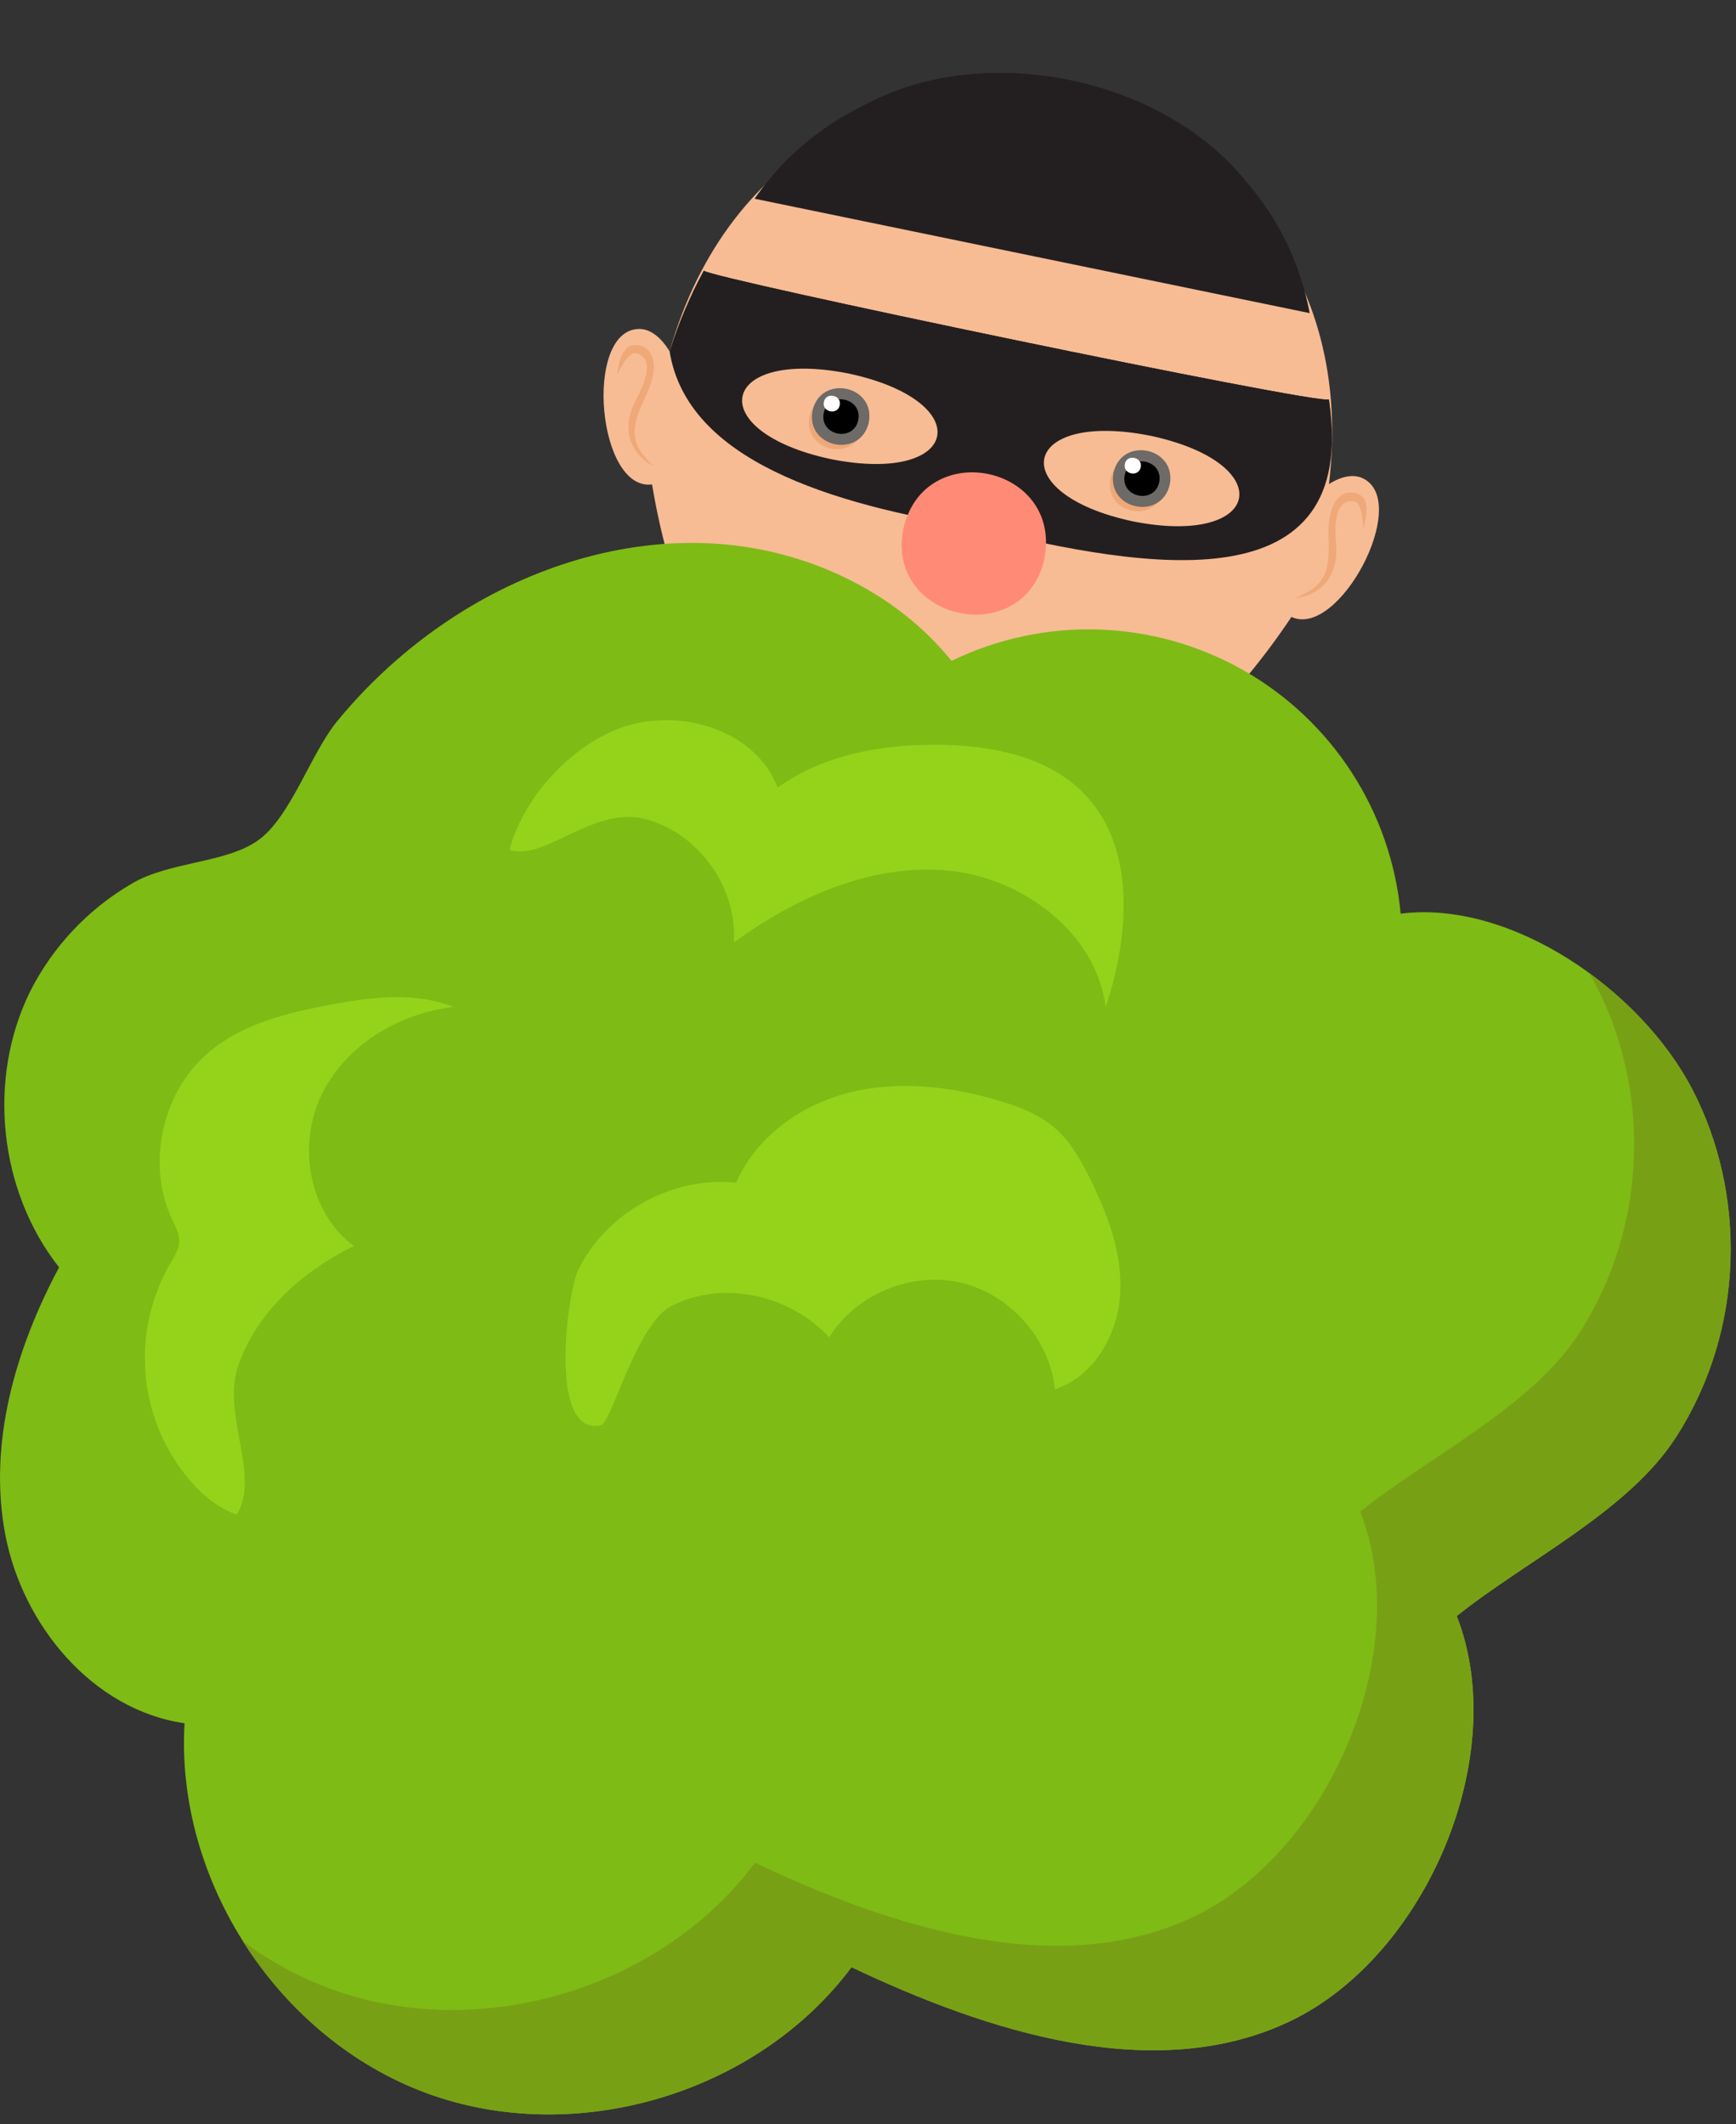 <svg width="103" height="126" viewBox="0 0 103 126" fill="none" xmlns="http://www.w3.org/2000/svg">
<rect x="0" y="0" width="103" height="126" fill="#333333" stroke="none"/>
<g style="mix-blend-mode:multiply">
<path d="M49.238 47.213C50.696 51.27 56.577 53.319 59.589 49.272L49.238 47.213Z" fill="#F7BC94"/>
</g>
<path d="M80.914 28.4C80.345 28.093 79.602 28.238 78.85 28.714C81.929 3.194 46.751 -3.871 39.729 20.845C39.202 19.97 38.52 19.453 37.813 19.518C34.636 19.751 35.47 29.158 38.687 28.734C42.667 52.541 63.068 56.842 76.625 36.594C79.417 37.899 83.694 29.86 80.914 28.4Z" fill="#F7BC94"/>
<path d="M36.609 22.238C36.609 22.238 36.748 20.576 37.538 20.482C38.538 20.363 39.351 21.339 38.289 23.551C37.416 25.368 37.319 26.284 38.756 27.641C38.756 27.641 36.242 26.467 37.787 23.601C39.04 21.278 37.956 20.973 37.68 20.953C37.207 20.913 36.609 22.238 36.609 22.238Z" fill="#EFA878"/>
<path d="M80.887 31.363C80.887 31.363 81.414 29.781 80.724 29.382C79.853 28.878 78.722 29.453 78.827 31.905C78.913 33.92 78.642 34.8 76.787 35.479C76.787 35.479 79.559 35.394 79.267 32.149C79.031 29.52 80.147 29.667 80.409 29.759C80.86 29.909 80.887 31.363 80.887 31.363Z" fill="#EFA878"/>
<path d="M48.023 24.715C47.63 26.812 50.742 27.452 51.205 25.371C51.599 23.275 48.488 22.634 48.023 24.715Z" fill="#EFA878"/>
<path d="M48.209 24.363C47.797 26.562 51.061 27.233 51.549 25.051C51.96 22.852 48.696 22.18 48.209 24.363Z" fill="#6D6A67"/>
<path d="M48.874 24.5C48.606 25.837 50.64 26.256 50.92 24.921C51.188 23.585 49.154 23.165 48.874 24.5Z" fill="black"/>
<path d="M48.882 23.843C48.747 24.45 49.706 24.647 49.822 24.037C49.956 23.429 48.997 23.231 48.882 23.843Z" fill="white"/>
<path d="M65.881 28.395C65.487 30.492 68.599 31.133 69.063 29.051C69.456 26.955 66.344 26.314 65.881 28.395Z" fill="#EFA878"/>
<path d="M66.066 28.043C65.654 30.242 68.918 30.914 69.406 28.731C69.817 26.532 66.553 25.86 66.066 28.043Z" fill="#6D6A67"/>
<path d="M66.731 28.179C66.463 29.517 68.497 29.936 68.777 28.601C69.045 27.264 67.011 26.845 66.731 28.179Z" fill="black"/>
<path d="M66.738 27.523C66.604 28.13 67.562 28.328 67.679 27.717C67.812 27.109 66.854 26.912 66.738 27.523Z" fill="white"/>
<path d="M78.85 23.698C78.049 23.988 42.034 16.486 41.762 16.055C40.928 17.58 40.247 19.183 39.729 20.842C40.764 27.277 49.186 29.899 57.974 31.314C68.145 33.806 80.683 35.906 78.85 23.698ZM49.307 27.236C41.622 25.59 42.64 20.63 50.349 22.156C58.034 23.803 57.016 28.763 49.307 27.236ZM67.214 30.926C59.529 29.28 60.547 24.32 68.256 25.847C75.942 27.493 74.923 32.453 67.214 30.926L67.214 30.926Z" fill="#231F20"/>
<g style="mix-blend-mode:screen">
<g style="mix-blend-mode:screen">
<path d="M78.948 25.184C78.93 24.684 78.897 24.189 78.85 23.698C78.05 23.988 42.034 16.486 41.762 16.055C41.525 16.486 41.3 16.929 41.085 17.381C41.155 17.403 44.361 18.08 59.496 21.199C74.631 24.318 78.855 25.172 78.948 25.184Z" fill="#231F20"/>
</g>
</g>
<path d="M61.971 33.101C63.005 27.586 54.819 25.899 53.598 31.376C52.564 36.891 60.75 38.577 61.971 33.101Z" fill="#FF8B77"/>
<g style="mix-blend-mode:multiply">
<path d="M61.971 33.101C60.824 38.565 52.5 36.845 53.598 31.375C53.182 35.746 60.415 37.185 61.971 33.101Z" fill="#FF8B77"/>
</g>
<g style="mix-blend-mode:screen">
<path d="M59.859 30.087C59.607 31.339 56.463 30.691 56.726 29.442C56.977 28.19 60.12 28.838 59.859 30.087Z" fill="#FF8B77"/>
</g>
<path d="M44.77 11.787L77.705 18.574C74.839 3.44 53.433 -0.68 44.77 11.787Z" fill="#231F20"/>
<g style="mix-blend-mode:screen">
<path d="M75.425 13.084C71.05 4.348 56.715 1.396 49.156 7.67C55.434 2.687 71.745 5.915 75.425 13.084Z" fill="#231F20"/>
</g>
<path d="M47.152 53.457L47.726 53.388C47.371 53.425 47.152 53.457 47.152 53.457Z" fill="white"/>
<path d="M58.952 55.889L58.452 55.598C58.765 55.774 58.952 55.889 58.952 55.889Z" fill="white"/>
<g clip-path="url(#clip0_224_539)">
<path d="M1.797 58.79C-0.776 63.989 -0.075 70.626 3.505 75.176C0.913 80.021 -0.713 85.623 0.312 91.021C1.338 96.42 5.513 101.435 10.95 102.219C10.395 111.577 16.544 120.953 25.354 124.174C34.163 127.395 44.907 124.201 50.524 116.688C58.575 120.512 68.537 123.733 76.57 119.88C84.604 116.026 89.676 104.157 86.433 95.86C90.529 92.575 96.597 89.668 99.438 85.255C103.584 78.809 103.599 70.737 100.405 64.608C97.354 58.736 89.671 53.365 83.104 54.197C82.825 51.205 81.825 48.325 80.189 45.804C78.553 43.283 76.33 41.196 73.71 39.721C71.09 38.247 68.152 37.43 65.147 37.34C62.142 37.249 59.16 37.888 56.457 39.202C53.129 35.083 47.928 32.65 42.648 32.263C37.369 31.876 32.039 33.438 27.517 36.214C24.678 37.967 22.148 40.175 20.028 42.752C18.439 44.671 17.249 48.466 15.319 49.842C13.388 51.219 10.062 51.09 7.83 52.408C5.246 53.91 3.151 56.126 1.797 58.79Z" fill="#7EBB15"/>
<path d="M100.399 64.608C99.078 62.065 96.89 59.618 94.3 57.727C94.433 57.954 94.56 58.183 94.679 58.414C97.863 64.542 97.857 72.618 93.711 79.06C90.872 83.475 84.802 86.382 80.706 89.665C83.951 97.962 78.879 109.836 70.846 113.685C62.812 117.534 52.848 114.309 44.799 110.493C39.183 118.004 28.434 121.198 19.629 117.979C17.763 117.29 16.005 116.337 14.41 115.149C16.983 119.229 20.817 122.514 25.352 124.174C34.163 127.395 44.905 124.201 50.522 116.688C58.572 120.512 68.534 123.733 76.568 119.88C84.602 116.026 89.674 104.157 86.43 95.86C90.526 92.575 96.594 89.668 99.436 85.255C103.586 78.813 103.592 70.737 100.399 64.608Z" fill="#78A015"/>
<path d="M9.621 85.251C8.874 83.624 8.527 81.841 8.608 80.053C8.69 78.264 9.197 76.521 10.089 74.968C10.345 74.534 10.638 74.085 10.634 73.581C10.634 73.165 10.426 72.775 10.235 72.396C8.66 69.092 9.59 64.779 12.388 62.415C14.387 60.724 17.047 60.071 19.623 59.593C22.042 59.144 24.615 58.819 26.903 59.728C23.633 60.115 20.455 62.03 19.046 65.008C17.638 67.986 18.341 71.959 20.998 73.91C17.977 75.384 15.269 77.792 14.148 80.959C13.107 83.87 15.495 87.511 14.043 89.844C12.09 89.173 10.495 87.112 9.621 85.251Z" fill="#94D31A"/>
<path d="M36.401 43.342C39.928 41.818 44.774 43.134 46.137 46.717C48.951 44.708 52.552 44.097 56.01 44.182C59.016 44.255 62.215 44.916 64.312 47.068C67.432 50.275 67.004 55.502 65.606 59.753C65.036 55.274 60.59 51.992 56.091 51.626C51.591 51.26 47.192 53.252 43.537 55.904C43.766 52.681 41.479 49.457 38.363 48.605C35.203 47.74 32.376 51.1 30.225 50.418C31.018 47.442 33.562 44.577 36.401 43.342Z" fill="#94D31A"/>
<path d="M34.3 75.34C35.965 71.924 39.896 69.755 43.68 70.156C44.849 67.434 47.516 65.532 50.391 64.808C53.266 64.084 56.324 64.43 59.169 65.259C60.417 65.623 61.666 66.091 62.641 66.958C63.519 67.74 64.108 68.786 64.634 69.838C65.716 72.001 66.61 74.359 66.46 76.775C66.311 79.192 64.892 81.66 62.589 82.404C62.277 79.416 59.92 76.754 56.991 76.081C54.062 75.407 50.778 76.777 49.193 79.329C46.884 76.794 42.846 75.898 39.803 77.484C37.793 78.534 36.256 84.407 35.665 84.54C32.491 85.257 33.664 76.644 34.3 75.34Z" fill="#94D31A"/>
</g>
<defs>
<clipPath id="clip0_224_539">
<rect width="102.685" height="93.217" fill="white" transform="translate(0 32.205)"/>
</clipPath>
</defs>
</svg>
